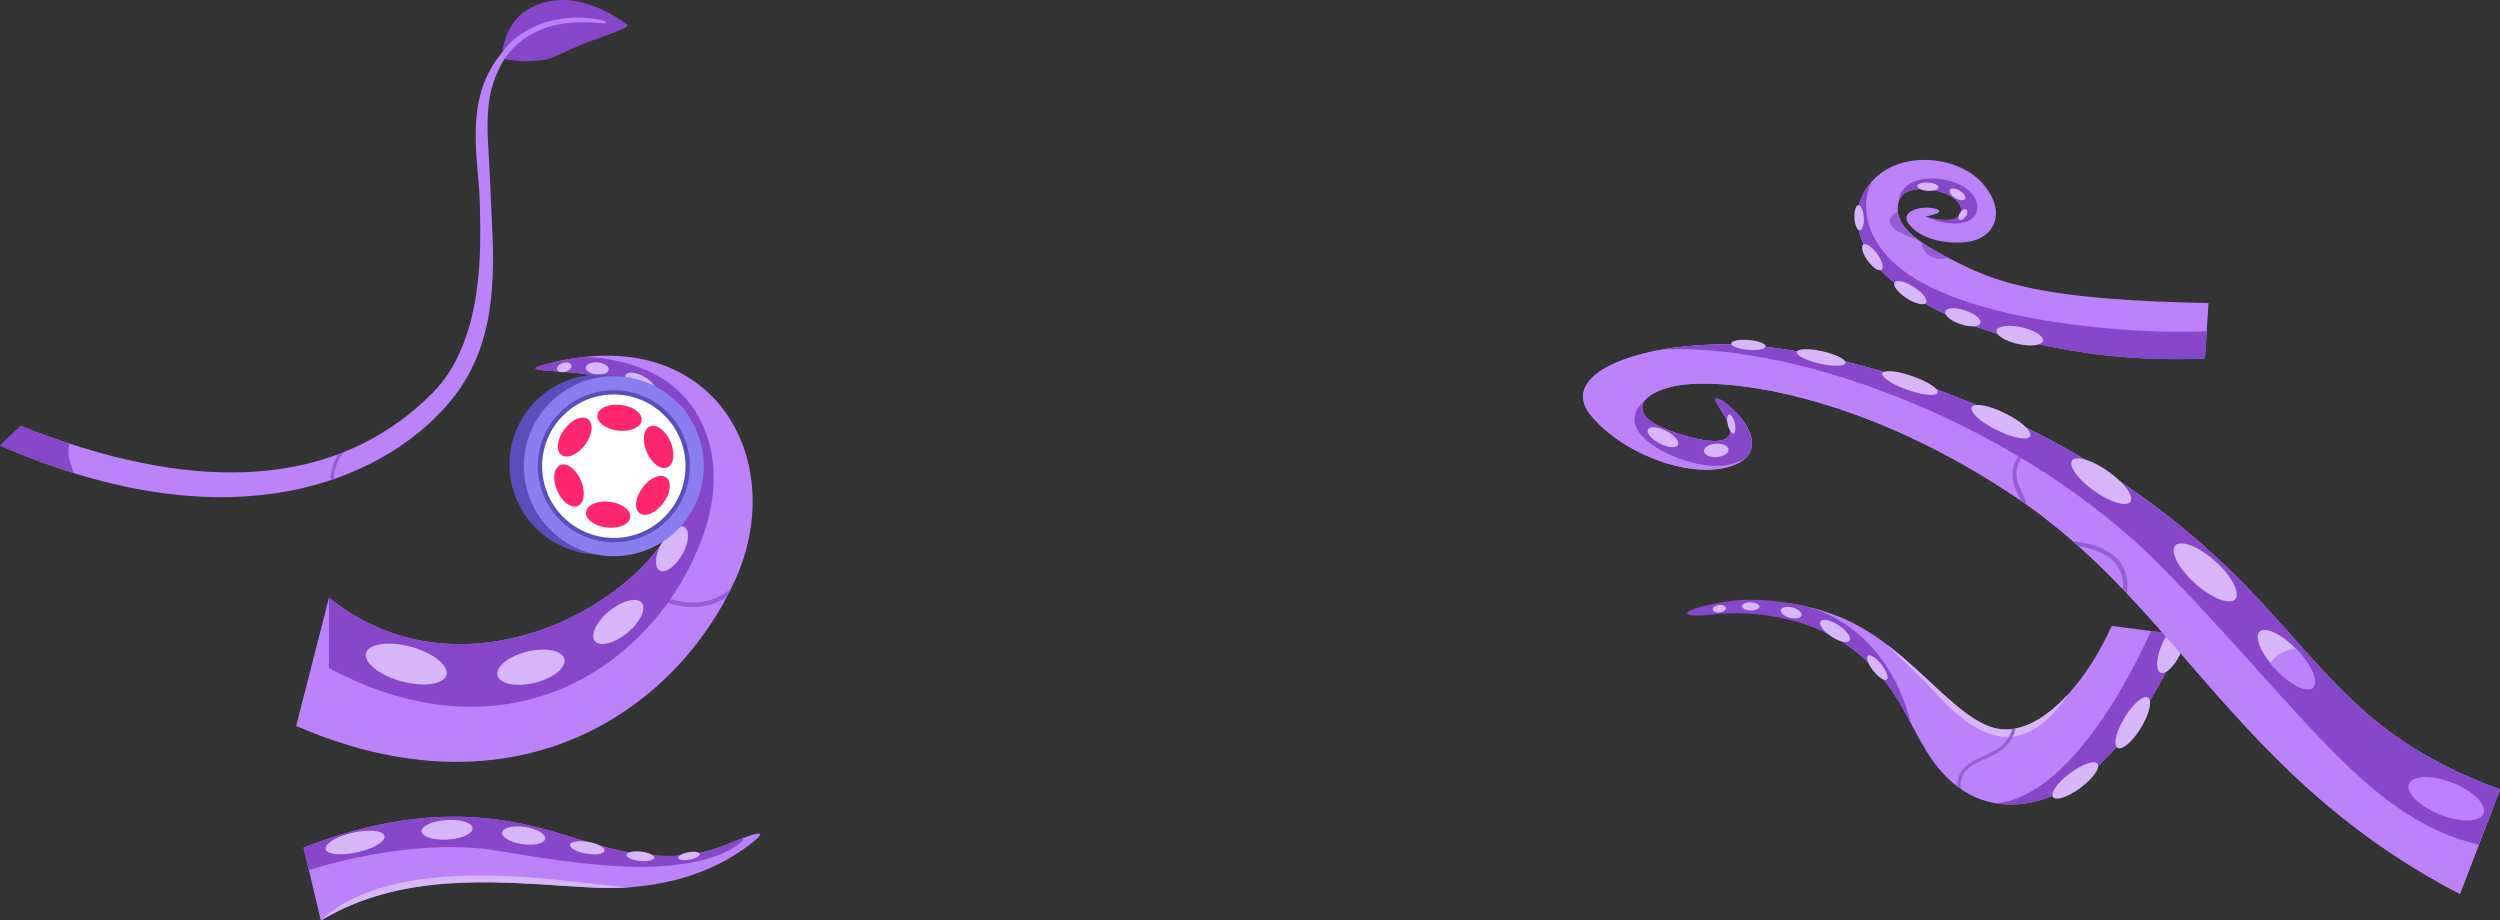 <?xml version="1.0" encoding="UTF-8"?>
<svg id="Layer_1" data-name="Layer 1" xmlns="http://www.w3.org/2000/svg" viewBox="0 0 2609.56 960.81">
  <rect x="0" y="0" width="2609.56" height="960.81" fill="#333333" stroke="none"/>
  <g>
    <g>
      <path d="m2191.37,370.26c-5.36-.65-10.78-1.39-16.18-2.23-22.11-3.44-43.77-7.53-64.62-12.65-51.82-12.71-98.75-31.64-135.77-62.2-37.19-30.71-48-75.42-20.06-104.79.01,0,.01-.01.01-.01,2.38-2.51,5.06-4.92,8.03-7.19,30.36-23.23,84.31-17.34,108.5,12.38,24.19,29.72,9.18,56.27-18.88,59.13-26.94,2.74-50.18-5.54-60.08-19.12-8.27-11.33,7.64-17.13,18.98-16.91,11.34.23,23.26,4.69-1.75,9.4,38.26,11.01,45.47-6.06,30.86-18.31-13.93-11.69-53.61-17.37-58.67,3.32-.81,3.3-1.04,6.46-.75,9.52,1.01,10.53,8.3,19.86,20.33,29,1.35,1.03,2.75,2.04,4.22,3.07,7.62,5.31,16.79,10.58,27.22,16.02,5.9,3.09,12.2,6.22,18.84,9.44,12.8,6.21,26.66,11.68,43.09,16.41,23.33,6.72,51.83,11.94,89.82,15.65,6.11.6,12.47,1.15,19.09,1.67,28.53,2.23,61.96,3.73,101.71,4.49l-3.76,57.85s-19.4,1.12-47.42.45c-18.26-.44-40.17-1.63-62.76-4.39Z" style="fill: #bb82fa; stroke-width: 0px;"/>
      <path d="m2009.55,226.08c38.26,11.01,45.47-6.06,30.86-18.31-13.93-11.69-53.61-17.37-58.67,3.32,2.37-37.58,75.01-28.49,81.83.95,4.29,18.5-17.88,29.27-54.01,14.05Z" style="fill: #8647cb; stroke-width: 0px;"/>
      <path d="m2191.37,370.26c-2.2-.27-4.42-.55-6.64-.85-.48-.07-.97-.13-1.45-.2-.92-.13-1.83-.25-2.73-.38-.73-.1-1.45-.21-2.17-.32-1.05-.15-2.11-.32-3.18-.48-2.4-.37-4.81-.76-7.21-1.15-.46-.08-.92-.15-1.38-.23-2.51-.41-5.02-.83-7.52-1.26-.62-.11-1.23-.22-1.86-.33-1.72-.3-3.45-.61-5.17-.93-.64-.11-1.29-.23-1.94-.35-3.94-.72-7.86-1.48-11.75-2.25-1.28-.25-2.54-.52-3.8-.77-1.41-.28-2.82-.58-4.22-.89-.99-.2-1.99-.41-2.97-.64-.98-.2-1.96-.42-2.95-.65-1.92-.42-3.85-.85-5.76-1.29-2.72-.62-5.41-1.26-8.1-1.92-51.82-12.71-98.75-31.64-135.77-62.2-37.19-30.71-48-75.42-20.06-104.79-10.83,15.92-17.72,67.74,50.05,105.84,25.8,14.5,58.51,25.25,93.06,33.07,29.8,6.75,60.96,11.34,90.24,14.33,14.66,1.5,28.85,2.59,42.16,3.34,30.85,1.77,56.93,1.74,73.14.8l-1.85,28.42s-1.21.07-3.48.17c-.28,0-.57.02-.89.03-.78.03-1.66.06-2.65.1-.39,0-.79.02-1.22.03-.29.01-.59.02-.9.03-.35.01-.71.02-1.09.03-.55,0-1.11.03-1.71.05-.61,0-1.26.03-1.92.05-.39,0-.79.02-1.21.02-1.82.04-3.8.07-5.9.09-2.53.03-5.25.04-8.13.05-1.15,0-2.33,0-3.54,0-.44,0-.89,0-1.34,0-1.39-.01-2.82-.02-4.27-.04-2.94-.03-6-.08-9.18-.16-18.26-.44-40.17-1.63-62.76-4.39Z" style="fill: #8647cb; stroke-width: 0px;"/>
      <path d="m2045.87,338.19c-14.04-4.89-20.36-13.79-11.37-16.01,8.99-2.22,26.54,3.9,31.59,11.01,5.05,7.12-6.18,9.89-20.22,5Z" style="fill: #d7b6fa; stroke-width: 0px;"/>
      <path d="m2105.95,358.97c-1.17-.27-2.29-.56-3.38-.87-16.32-4.6-24.17-13.44-14.01-16.83,3.62-1.21,8.62-1.42,13.95-.86,10.65,1.09,22.67,5.2,27.83,10.44,7.72,7.86-5.83,12.37-24.39,8.12Z" style="fill: #d7b6fa; stroke-width: 0px;"/>
      <path d="m1989.57,310.95c-12.52-8.3-16.64-18.03-7.41-17.52,9.23.52,24.88,10.89,28.17,18.68,3.29,7.79-8.25,7.14-20.77-1.16Z" style="fill: #d7b6fa; stroke-width: 0px;"/>
      <path d="m1949.01,271.44c-7.12-10.26-7.07-19.11.1-15.95,7.16,3.17,16.06,15.99,16.02,23.08-.04,7.09-9,3.13-16.11-7.13Z" style="fill: #d7b6fa; stroke-width: 0px;"/>
      <path d="m1935.66,227.44c-.54-10.1,3.23-16.52,6.79-11.55s4.24,17.6,1.22,22.73c-3.02,5.13-7.47-1.08-8.01-11.18Z" style="fill: #d7b6fa; stroke-width: 0px;"/>
      <path d="m2012.1,199.19c-8.54-.55-13.64-4.52-9.18-7.14s15.13-1.92,19.21,1.25c4.08,3.17-1.49,6.44-10.03,5.89Z" style="fill: #d7b6fa; stroke-width: 0px;"/>
      <path d="m2040.4,206.44c-5.93-3.85-7.24-9.23-2.37-9.68,4.88-.45,12.29,4.36,13.34,8.66s-5.04,4.87-10.97,1.02Z" style="fill: #d7b6fa; stroke-width: 0px;"/>
      <path d="m2045.74,222.46c2.56-4.21,6.8-5.54,7.63-2.39.83,3.15-2.37,8.42-5.76,9.48-3.39,1.06-4.43-2.88-1.87-7.09Z" style="fill: #d7b6fa; stroke-width: 0px;"/>
    </g>
    <path d="m2001.31,249.6c-31.52-8.8-34.81-21.29-20.33-29,1.01,10.53,8.3,19.86,20.33,29Z" style="fill: #965cd5; stroke-width: 0px;"/>
    <path d="m2005.53,252.67c7.62,5.31,16.79,10.58,27.22,16.02-7.15,4.34-25.24.94-27.22-16.02Z" style="fill: #965cd5; stroke-width: 0px;"/>
  </g>
  <g>
    <path d="m2278.99,663.06c-65.51,152.19-143.84,184.04-195.78,175.39-12.87-2.13-24.13-6.77-33.16-12.66-28.26-18.44-41.03-43.93-55.51-71.05h0c-13.8-25.88-29.16-53.24-60.97-77.41-37.16-28.23-100.14-47.39-146.82-39.26l-13.64-1.29s51.26-15.65,103.9-5.58c.63.12,1.27.25,1.9.37,13.7,2.73,27.86,6.82,42.18,12.71,17.8,7.32,33.95,17.5,48.85,28.82h0c43,32.67,75.74,74.9,108.48,85.86,25.92,8.67,54.34-6.1,79.57-33.43,17.67-19.14,33.76-44.46,46.34-72.19l74.66,9.72Z" style="fill: #bb82fa; stroke-width: 0px;"/>
    <path d="m2278.99,663.06c-65.51,152.19-143.84,184.04-195.78,175.39h.02c62.45-4.79,123.93-94.8,161.95-179.79l33.81,4.4Z" style="fill: #8647cb; stroke-width: 0px;"/>
    <path d="m1994.54,754.73c-13.8-25.87-29.16-53.22-60.97-77.39-37.16-28.23-92.63-41.72-146.82-35.87-38.15,4.12-28.56-4.77-5.05-9.59,17.36-3.55,42.67-10.75,95.31-.68.63.12,1.27.25,1.9.37,54.3,11.3,99.06,56.46,115.64,123.15Z" style="fill: #8647cb; stroke-width: 0px;"/>
    <path d="m2234.92,759.47c-12.2,20.22-27.08,28.63-26.78,15.14.3-13.49,15.56-38.77,27.46-45.5,11.9-6.73,11.52,10.14-.68,30.36Z" style="fill: #d7b6fa; stroke-width: 0px;"/>
    <path d="m2172.03,822.08c-17.84,13.41-33.81,15.64-28.75,4.02,5.06-11.62,27.35-28.38,40.13-30.17s6.46,12.74-11.38,26.15Z" style="fill: #d7b6fa; stroke-width: 0px;"/>
    <path d="m2276.68,680.75c-8.88,19.78-22.65,28.56-24.8,15.81-2.14-12.76,8.95-37.48,19.97-44.51,11.02-7.02,13.7,8.92,4.82,28.7Z" style="fill: #d7b6fa; stroke-width: 0px;"/>
    <path d="m1955.32,700.16c-7.54-9.59-8.67-18.29-2.02-15.66,6.64,2.63,16.07,14.62,16.97,21.58.9,6.96-7.41,3.67-14.95-5.92Z" style="fill: #d7b6fa; stroke-width: 0px;"/>
    <path d="m1911.48,664.38c-11.61-7.69-15.55-17.33-7.09-17.35,8.46-.02,22.98,9.59,26.13,17.3,3.15,7.71-7.42,7.74-19.04.05Z" style="fill: #d7b6fa; stroke-width: 0px;"/>
    <path d="m1868.24,644.85c-8.28-2.2-12.24-8.06-7.12-10.54s15.46.28,18.63,4.96c3.17,4.68-3.23,7.78-11.51,5.58Z" style="fill: #d7b6fa; stroke-width: 0px;"/>
    <path d="m1827.34,637.27c-6.96-.2-11.24-3.87-7.7-6.61s12.24-2.49,15.67.45c3.42,2.94-1,6.36-7.97,6.16Z" style="fill: #d7b6fa; stroke-width: 0px;"/>
    <path d="m1795.29,639.28c-5.27.74-9.04-2.02-6.79-4.96,2.26-2.94,8.84-3.86,11.86-1.66,3.02,2.2.2,5.88-5.07,6.62Z" style="fill: #d7b6fa; stroke-width: 0px;"/>
    <path d="m2158.11,725.83c-45.66,66.33-90.95,49.16-136.87-1.57-18.44-20.39-36.42-35.39-51.3-51.15,43,32.66,75.74,74.89,108.48,85.85,25.92,8.67,54.34-6.1,79.57-33.43.05.1.09.21.12.31Z" style="fill: #d7b6fa; stroke-width: 0px;"/>
    <path d="m2104.03,760.41c-4.54,19.37-19.34,26.07-32.56,32.06-13.93,6.31-26.23,11.86-24.9,30.95-1.19-.84-2.34-1.69-3.47-2.54-.07-19.26,13.64-25.47,26.97-31.5,12.71-5.76,25.8-11.68,30.3-28.39,1.22-.15,2.44-.35,3.66-.59Z" style="fill: #965cd5; stroke-width: 0px;"/>
  </g>
  <g>
    <path d="m567.32,62.61c-22.6,2.62-33.05.49-43.58-1.47,0,0,.26-33.49,24.82-49.72,45.4-30.01,97.88,7.93,105.67,14.05,4.51,3.55-18.79,10.17-42.77,19.33-17.38,6.64-34.65,16.71-44.14,17.81Z" style="fill: #8647cb; stroke-width: 0px;"/>
    <path d="m630.98,24.46c-4.79-.24-9.74-.9-14.54-.99-2.19-.08-5.09-.33-7.24-.28-22.57-.32-45.95,4.95-64.09,18.79-6.6,4.92-12.46,11.02-17.26,17.69-2.28,3.15-7.03-.1-4.83-3.38,23.63-33.96,69.87-44.13,108.42-34.46,1.57.4,1.21,2.79-.46,2.63h0Z" style="fill: #bb82fa; stroke-width: 0px;"/>
    <path d="m77.65,494c-24.72-7.62-50.59-17.18-77.65-28.93l21.69-20.53c17.34,6.91,34.29,13.08,50.83,18.5,166.45,54.53,292.93,33.87,378.99-52.89,19.66-19.82,31.69-45.23,38.97-71.78.14-.48.27-.95.4-1.44,4.94-18.37,7.63-37.24,9.04-55.15.08-1.17.18-2.34.26-3.49,1.89-26.85.99-51.29.61-68.24-1.02-45.06-21.57-120.3,37.2-168.62.29-.24,2.86.4,2.62.67-41.49,49.93-31.16,86.1-28.91,150.84,2.32,66.9,14.58,152.42-36.82,219.88-47.67,62.55-175.97,149.49-397.21,81.18Z" style="fill: #bb82fa; stroke-width: 0px;"/>
    <path d="m77.65,494c-24.72-7.62-50.59-17.18-77.65-28.93l21.69-20.53c17.34,6.91,34.29,13.08,50.83,18.5-2.79,10.21.48,21.44,5.13,30.96Z" style="fill: #8647cb; stroke-width: 0px;"/>
    <path d="m348.48,499.41c0,.24,0,.47.01.7-1.08.37-2.17.75-3.25,1.11-.33-7.53,1.38-16.88,7.97-27.12,1.91-.71,3.81-1.45,5.71-2.22-6.85,8.97-10.41,18.28-10.43,27.53Z" style="fill: #965cd5; stroke-width: 0px;"/>
  </g>
  <g>
    <path d="m1736.67,364.58c28.96-4.93,62.51-6.43,95.76-3.59,92.93,7.91,285.46,59.02,443.22,187.79,142.37,116.19,159,211.41,333.9,275.35l-41.79,109.01c-234.2-121.76-292.11-299.3-464.05-414.49-120.58-80.78-227.6-109.91-295.16-116.59-28.78-2.85-50.38-1.63-62.83,1.42-.92.22-1.83.46-2.71.69-13.57,3.62-22.19,8.52-26.21,13.92,0,.01-.02,0-.02.02-7.49,10.05,1.04,21.83,23.26,30.35,34.93,13.39,76.64,20.93,63.61-7.65-5.22-11.42-13.8-21.56-12.88-23.97,1.23-3.21,12.09,4,22.8,15.29,12.36,13.05,22.1,32.63,8.79,45.73-.02,0-.03,0-.04.02-4.13,4.07-10.49,7.51-19.7,9.92-41.97,11.01-111.62-15.04-144-56.69-22.22-31.49,18.13-56.33,78.04-66.53Z" style="fill: #bb82fa; stroke-width: 0px;"/>
    <path d="m2609.56,824.13l-41.79,109c-173.18-90.03-249.97-210.55-347.74-313.82-1.3-1.38-2.61-2.76-3.92-4.14-14.84-15.51-30.19-30.59-46.45-45.11-1.88-1.69-3.77-3.36-5.68-5.01-15.17-13.27-31.16-26.02-48.28-38.15-1.98-1.39-3.97-2.78-5.97-4.16-1.99-1.38-3.99-2.74-6.02-4.09-120.58-80.79-227.6-109.91-295.16-116.59-28.77-2.84-50.39-1.62-62.83,1.43-.93.21-1.83.45-2.71.69-13.57,3.62-22.19,8.52-26.22,13.92,0,.01-.02.01-.02.02-7.49,10.05,1.04,21.83,23.26,30.36,34.94,13.39,76.64,20.92,63.61-7.66-5.21-11.42-13.8-21.56-12.87-23.97,1.23-3.21,12.08,3.99,22.8,15.28,12.36,13.05,22.09,32.63,8.79,45.74-.01,0-.03,0-.03.01-4.13,4.07-10.5,7.51-19.7,9.92-41.96,11.02-111.62-15.04-144-56.68-22.22-31.49,18.13-56.33,78.05-66.52,28.95-4.93,62.51-6.44,95.76-3.59,92.93,7.91,285.46,59.01,443.22,187.79,142.38,116.19,159,211.4,333.91,275.35Z" style="fill: #bb82fa; stroke-width: 0px;"/>
    <path d="m2115.7,526.9c-1.98-1.39-3.97-2.78-5.97-4.16-4.02-9.08-9.99-17.62-9.13-30.26.76-7.4,4.32-14,8.89-19.65.63-.79,1.3-1.55,1.95-2.33l1.91,1.49c-2.1,3.29-4.13,6.6-5.64,10.1-8.35,18.05,3.86,29.76,8,44.81Z" style="fill: #965cd5; stroke-width: 0px;"/>
    <path d="m2220.03,619.31c-1.3-1.38-2.61-2.76-3.92-4.14,1.75-23.82-13.53-39.55-45.39-44.95-.35-.06-.7-.12-1.06-.17-1.88-1.69-3.77-3.36-5.68-5.01,7.55.66,14.97,2.11,22.25,4.43,15.56,4.86,30.14,15.43,33.51,32.28,1.22,5.84,1.18,11.73.29,17.55Z" style="fill: #965cd5; stroke-width: 0px;"/>
    <path d="m1716.77,418.11c-7.49,10.05,1.04,21.83,23.26,30.35,34.93,13.39,76.64,20.93,63.61-7.65-5.22-11.42-13.8-21.56-12.88-23.97,1.23-3.21,12.09,4,22.8,15.29,12.36,13.05,22.1,32.63,8.79,45.73-.02,0-.03,0-.04.02-27.86,18.65-74.69,2.63-98.37-14.11-21.39-15.13-23.25-31.87-7.18-45.65Z" style="fill: #8647cb; stroke-width: 0px;"/>
    <path d="m1739.25,449.76c12.03,6.22,16.73,15.58,8.44,16.86-8.28,1.28-23.33-6.49-27.08-13.99-3.75-7.49,6.6-9.09,18.63-2.87Z" style="fill: #d7b6fa; stroke-width: 0px;"/>
    <path d="m1791,463.15c9.85-.63,16.38,4.77,11.75,9.72-4.63,4.95-16.95,5.74-22.17,1.41-5.22-4.32.57-10.51,10.42-11.14Z" style="fill: #d7b6fa; stroke-width: 0px;"/>
    <path d="m1803.55,443.47c-1.83-7.68.03-13.2,3.35-9.93s5.61,12.87,4.12,17.29c-1.49,4.41-5.63.33-7.46-7.35Z" style="fill: #d7b6fa; stroke-width: 0px;"/>
    <path d="m1736.67,364.58c28.96-4.93,62.51-6.43,95.76-3.59,92.93,7.91,285.46,59.02,443.22,187.79,142.37,116.19,159,211.41,333.9,275.35l-22.06,57.55c-114.09-26.36-180.83-135.37-326.66-285.6-144.67-149.06-376.35-237.33-524.17-231.49Z" style="fill: #8647cb; stroke-width: 0px;"/>
    <path d="m1825.54,354.87c13.81,1.21,22.07,6.27,14.86,9.12-7.21,2.85-24.47,1.34-31.08-2.71-6.6-4.05,2.4-7.61,16.22-6.41Z" style="fill: #d7b6fa; stroke-width: 0px;"/>
    <path d="m1902.43,366.66c19.57,4.44,30.59,12.6,19.82,14.69-10.76,2.09-35.23-3.46-44.04-9.98-8.81-6.53,4.64-9.14,24.22-4.7Z" style="fill: #d7b6fa; stroke-width: 0px;"/>
    <path d="m1996.21,392.62c22.26,7.78,34.08,18.63,21.28,19.53-12.8.9-40.63-8.82-50.08-17.5-9.46-8.68,6.55-9.81,28.81-2.03Z" style="fill: #d7b6fa; stroke-width: 0px;"/>
    <path d="m2092.99,431.39c23.54,11.63,34.64,26.21,19.98,26.24-14.66.03-44.08-14.51-52.96-26.17-8.88-11.66,9.44-11.7,32.98-.07Z" style="fill: #d7b6fa; stroke-width: 0px;"/>
    <path d="m2200.54,492c23.41,16.54,32.01,35.41,15.48,33.98-16.53-1.43-45.8-22.1-52.68-37.2-6.88-15.1,13.79-13.31,37.2,3.23Z" style="fill: #d7b6fa; stroke-width: 0px;"/>
    <path d="m2312.29,585.81c24.04,21.51,30.38,44.67,11.41,41.68-18.97-2.99-49.03-29.88-54.1-48.41-5.07-18.53,18.65-14.79,42.69,6.73Z" style="fill: #d7b6fa; stroke-width: 0px;"/>
    <path d="m2396.59,677.32c.26.25.5.5.76.77,21.36,22.43,25.66,45.08,7.74,40.77-10.98-2.65-25.26-14.19-35.48-26.91-6.45-8.03-11.27-16.53-12.61-23.54-3.41-17.91,18.44-12.86,39.59,8.91Z" style="fill: #d7b6fa; stroke-width: 0px;"/>
    <path d="m2560.05,817.13c29.96,11.86,43.21,33.09,23.85,38.23-19.36,5.13-56.8-9.69-67.4-26.68-10.6-16.99,13.6-23.4,43.55-11.54Z" style="fill: #bb82fa; stroke-width: 0px;"/>
    <path d="m2369.61,691.95c9-11.3,19.02-14.42,26.98-14.63.26.25.5.5.76.77,21.36,22.43,25.66,45.08,7.74,40.77-10.98-2.65-25.26-14.19-35.48-26.91Z" style="fill: #bb82fa; stroke-width: 0px;"/>
  </g>
  <g>
    <g>
      <path d="m782.33,881.83c-18.13,13.97-58.17,39.34-124.02,44.22-12.27.91-25.42,1.11-39.51.39-7.38-.37-14.84-.82-22.4-1.3-84.25-5.31-178.4-14.04-261.5,35.68l-18.06-76.07c148.43-57.48,236.15-24.36,297.37-5.51,61.25,18.85,105.89,18.13,142.75,2.91,6.22-2.57,11.67-4.74,16.33-6.52.03,0,.07-.02.1-.03,22.92-8.71,26.8-7.52,8.93,6.24Z" style="fill: #bb82fa; stroke-width: 0px;"/>
      <path d="m773.39,875.59s-.06.03-.1.03c-4.66,1.78-10.12,3.95-16.33,6.52-36.85,15.22-81.51,15.93-142.75-2.92-61.23-18.84-148.94-51.96-297.37,5.51l5.59,23.54s106.41-35.88,198.54-20.04c92.13,15.86,147.18,20.56,195.24,13.11,47.9-7.43,66.89-29.12,57.19-25.76Z" style="fill: #8647cb; stroke-width: 0px;"/>
      <g>
        <path d="m719.06,889.48c-8.69,1.44-14.01,5.65-9.57,7.58,4.44,1.93,15.31.13,19.56-3.24s-1.29-5.78-9.99-4.34Z" style="fill: #d7b6fa; stroke-width: 0px;"/>
        <path d="m669.42,888.9c-11.15-1.29-18.97,1.96-14.06,5.85s18.85,5.5,25.1,2.9c6.25-2.6.12-7.46-11.03-8.75Z" style="fill: #d7b6fa; stroke-width: 0px;"/>
        <path d="m614.63,878.86c-13.82-2.53-23.8.95-17.95,6.26,5.84,5.32,23.12,8.49,31.1,5.7,7.98-2.78.68-9.43-13.14-11.97Z" style="fill: #d7b6fa; stroke-width: 0px;"/>
        <path d="m548.76,863.35c-17.27-2.78-29.87,2.86-22.68,10.14,7.19,7.28,28.78,10.75,38.86,6.25,10.08-4.51,1.09-13.61-16.18-16.39Z" style="fill: #d7b6fa; stroke-width: 0px;"/>
        <path d="m467.44,855.93c-20.46.86-33.87,9.94-24.14,16.34,9.73,6.4,35.3,5.32,46.03-1.95,10.73-7.26-1.43-15.26-21.89-14.4Z" style="fill: #d7b6fa; stroke-width: 0px;"/>
        <path d="m369.88,868.85c-23.7,4.89-37.89,16.75-25.53,21.34,12.36,4.59,41.99-1.52,53.34-11.01,11.35-9.49-4.1-15.23-27.8-10.33Z" style="fill: #d7b6fa; stroke-width: 0px;"/>
      </g>
    </g>
    <path d="m658.3,926.05c-12.27.91-25.42,1.11-39.51.39-7.38-.37-14.84-.82-22.4-1.3-84.25-5.31-178.4-14.04-261.5,35.68,83.56-78.85,283.9-34.38,323.41-34.77Z" style="fill: #d7b6fa; stroke-width: 0px;"/>
  </g>
  <g>
    <g>
      <path d="m603.55,769.1c-47.68,20.93-103.36,30.86-165.89,24.04-40.13-4.37-83.07-15.65-128.51-35.34l34.21-133.9c144.37,116.12,340.15-1.07,365.31-93.37,20.56-75.41-28.68-126.03-83.07-137.56-38-8.03-88.36-3.95-56.43-12.6,13.56-3.67,26.56-6.19,38.97-7.63,147.69-17.26,211.75,116.16,159.48,232.15-30.32,67.28-86.65,130.23-164.05,164.21Z" style="fill: #bb82fa; stroke-width: 0px;"/>
      <path d="m763.26,614.12c-1.5,3.07-3.07,6.14-4.68,9.19-11.32,7.26-22.74,9.87-32.59,10.3-2.55.11-5.01.08-7.32-.06-18.42-1.08-31.92-8.63-32.5-8.95l2.29-4.04c.13.08,13.27,7.38,30.66,8.37,16.76.95,31.54-4.02,44.14-14.8Z" style="fill: #965cd5; stroke-width: 0px;"/>
      <path d="m343.35,697.37v-73.47c144.37,116.12,340.15-1.07,365.31-93.37,20.56-75.41-28.68-126.03-83.07-137.56-38-8.03-88.36-3.95-56.43-12.6,13.56-3.67,26.56-6.19,38.97-7.63l.06.03c30.49-.12,75.07,10.01,102.18,37.33,34.86,35.11,45,90.26,22.95,150.7-47.88,131.31-199.44,238.22-389.96,136.56Z" style="fill: #8647cb; stroke-width: 0px;"/>
      <g>
        <path d="m418.76,711.06c-32.21-8.88-47.94-29.36-28.31-36.86,19.63-7.5,59.9,3.6,72.48,19.98s-11.96,25.76-44.18,16.88Z" style="fill: #d7b6fa; stroke-width: 0px;"/>
        <path d="m557.41,712.91c-26.94,6.34-46.44-3.4-35.1-17.54,11.34-14.14,45.01-22.07,60.61-14.27,15.6,7.8,1.42,25.47-25.51,31.81Z" style="fill: #d7b6fa; stroke-width: 0px;"/>
        <path d="m654.29,660.95c-18.96,15.23-38.23,14.95-34.69-.49,3.54-15.45,27.24-34.48,42.65-34.26,15.42.22,10.99,19.53-7.97,34.76Z" style="fill: #d7b6fa; stroke-width: 0px;"/>
        <path d="m712.09,578.84c-9.9,17.49-24.98,23.4-27.14,10.62-2.16-12.77,10.22-34.64,22.28-39.36,12.06-4.72,14.76,11.24,4.86,28.74Z" style="fill: #d7b6fa; stroke-width: 0px;"/>
        <path d="m731.1,498.59c-.74,16.66-9.29,26.99-15.4,18.58s-5.19-29.24,1.65-37.49c6.84-8.26,14.48,2.25,13.74,18.91Z" style="fill: #d7b6fa; stroke-width: 0px;"/>
        <path d="m701.13,442.39c-7.4-13.21-5.31-25.55,3.77-22.21,9.08,3.34,18.34,19.86,16.66,29.73-1.68,9.87-13.03,5.69-20.43-7.52Z" style="fill: #d7b6fa; stroke-width: 0px;"/>
        <path d="m664.56,407.06c-11.9-6.73-16.06-16.72-7.5-17.97,8.56-1.25,23.44,7.16,26.77,15.15,3.33,7.99-7.37,9.56-19.27,2.82Z" style="fill: #d7b6fa; stroke-width: 0px;"/>
        <path d="m622.6,390.94c-9.18-.95-14.23-6.8-9.08-10.54s16.62-2.56,20.66,2.13c4.04,4.68-2.4,9.36-11.58,8.41Z" style="fill: #d7b6fa; stroke-width: 0px;"/>
        <path d="m590.16,388.13c-5.72,1.71-10.29-1.12-8.23-5.09s9.22-6.11,12.87-3.84,1.08,7.23-4.64,8.94Z" style="fill: #d7b6fa; stroke-width: 0px;"/>
      </g>
    </g>
    <g>
      <path d="m718.99,495.84c-5.43,46.13-43.42,80.49-88.29,82.81l-.15,1.34-15.79-1.86c-51.51-6.06-88.36-52.73-82.3-104.24,6.07-51.5,52.73-88.35,104.24-82.29l14.99,1.77-.14,1.2c43.54,12.38,72.9,54.86,67.44,101.27Z" style="fill: #5a4ebd; stroke-width: 0px;"/>
      <circle cx="640.72" cy="486.64" r="93.91" style="fill: #897def; stroke-width: 0px;"/>
      <circle cx="640.72" cy="486.64" r="77.1" style="fill: #fff; stroke-width: 0px;"/>
      <circle cx="640.72" cy="486.64" r="77.1" style="fill: none; stroke: #5a4ebd; stroke-miterlimit: 10; stroke-width: 4.5px;"/>
      <g>
        <ellipse cx="646.67" cy="436.07" rx="13.52" ry="23.23" transform="translate(138.02 1027.36) rotate(-83.29)" style="fill: #ff2670; stroke-width: 0px;"/>
        <ellipse cx="634.77" cy="537.2" rx="13.52" ry="23.23" transform="translate(27.08 1104.85) rotate(-83.29)" style="fill: #ff2670; stroke-width: 0px;"/>
        <ellipse cx="687.49" cy="466.51" rx="13.52" ry="23.23" transform="translate(-128.43 309.83) rotate(-23.29)" style="fill: #ff2670; stroke-width: 0px;"/>
        <ellipse cx="593.96" cy="506.77" rx="13.52" ry="23.23" transform="translate(-151.97 276.13) rotate(-23.29)" style="fill: #ff2670; stroke-width: 0px;"/>
        <ellipse cx="681.54" cy="517.07" rx="23.23" ry="13.52" transform="translate(-140.38 754.34) rotate(-53.29)" style="fill: #ff2670; stroke-width: 0px;"/>
        <ellipse cx="599.91" cy="456.2" rx="23.23" ry="13.52" transform="translate(-124.42 664.42) rotate(-53.29)" style="fill: #ff2670; stroke-width: 0px;"/>
      </g>
    </g>
  </g>
</svg>